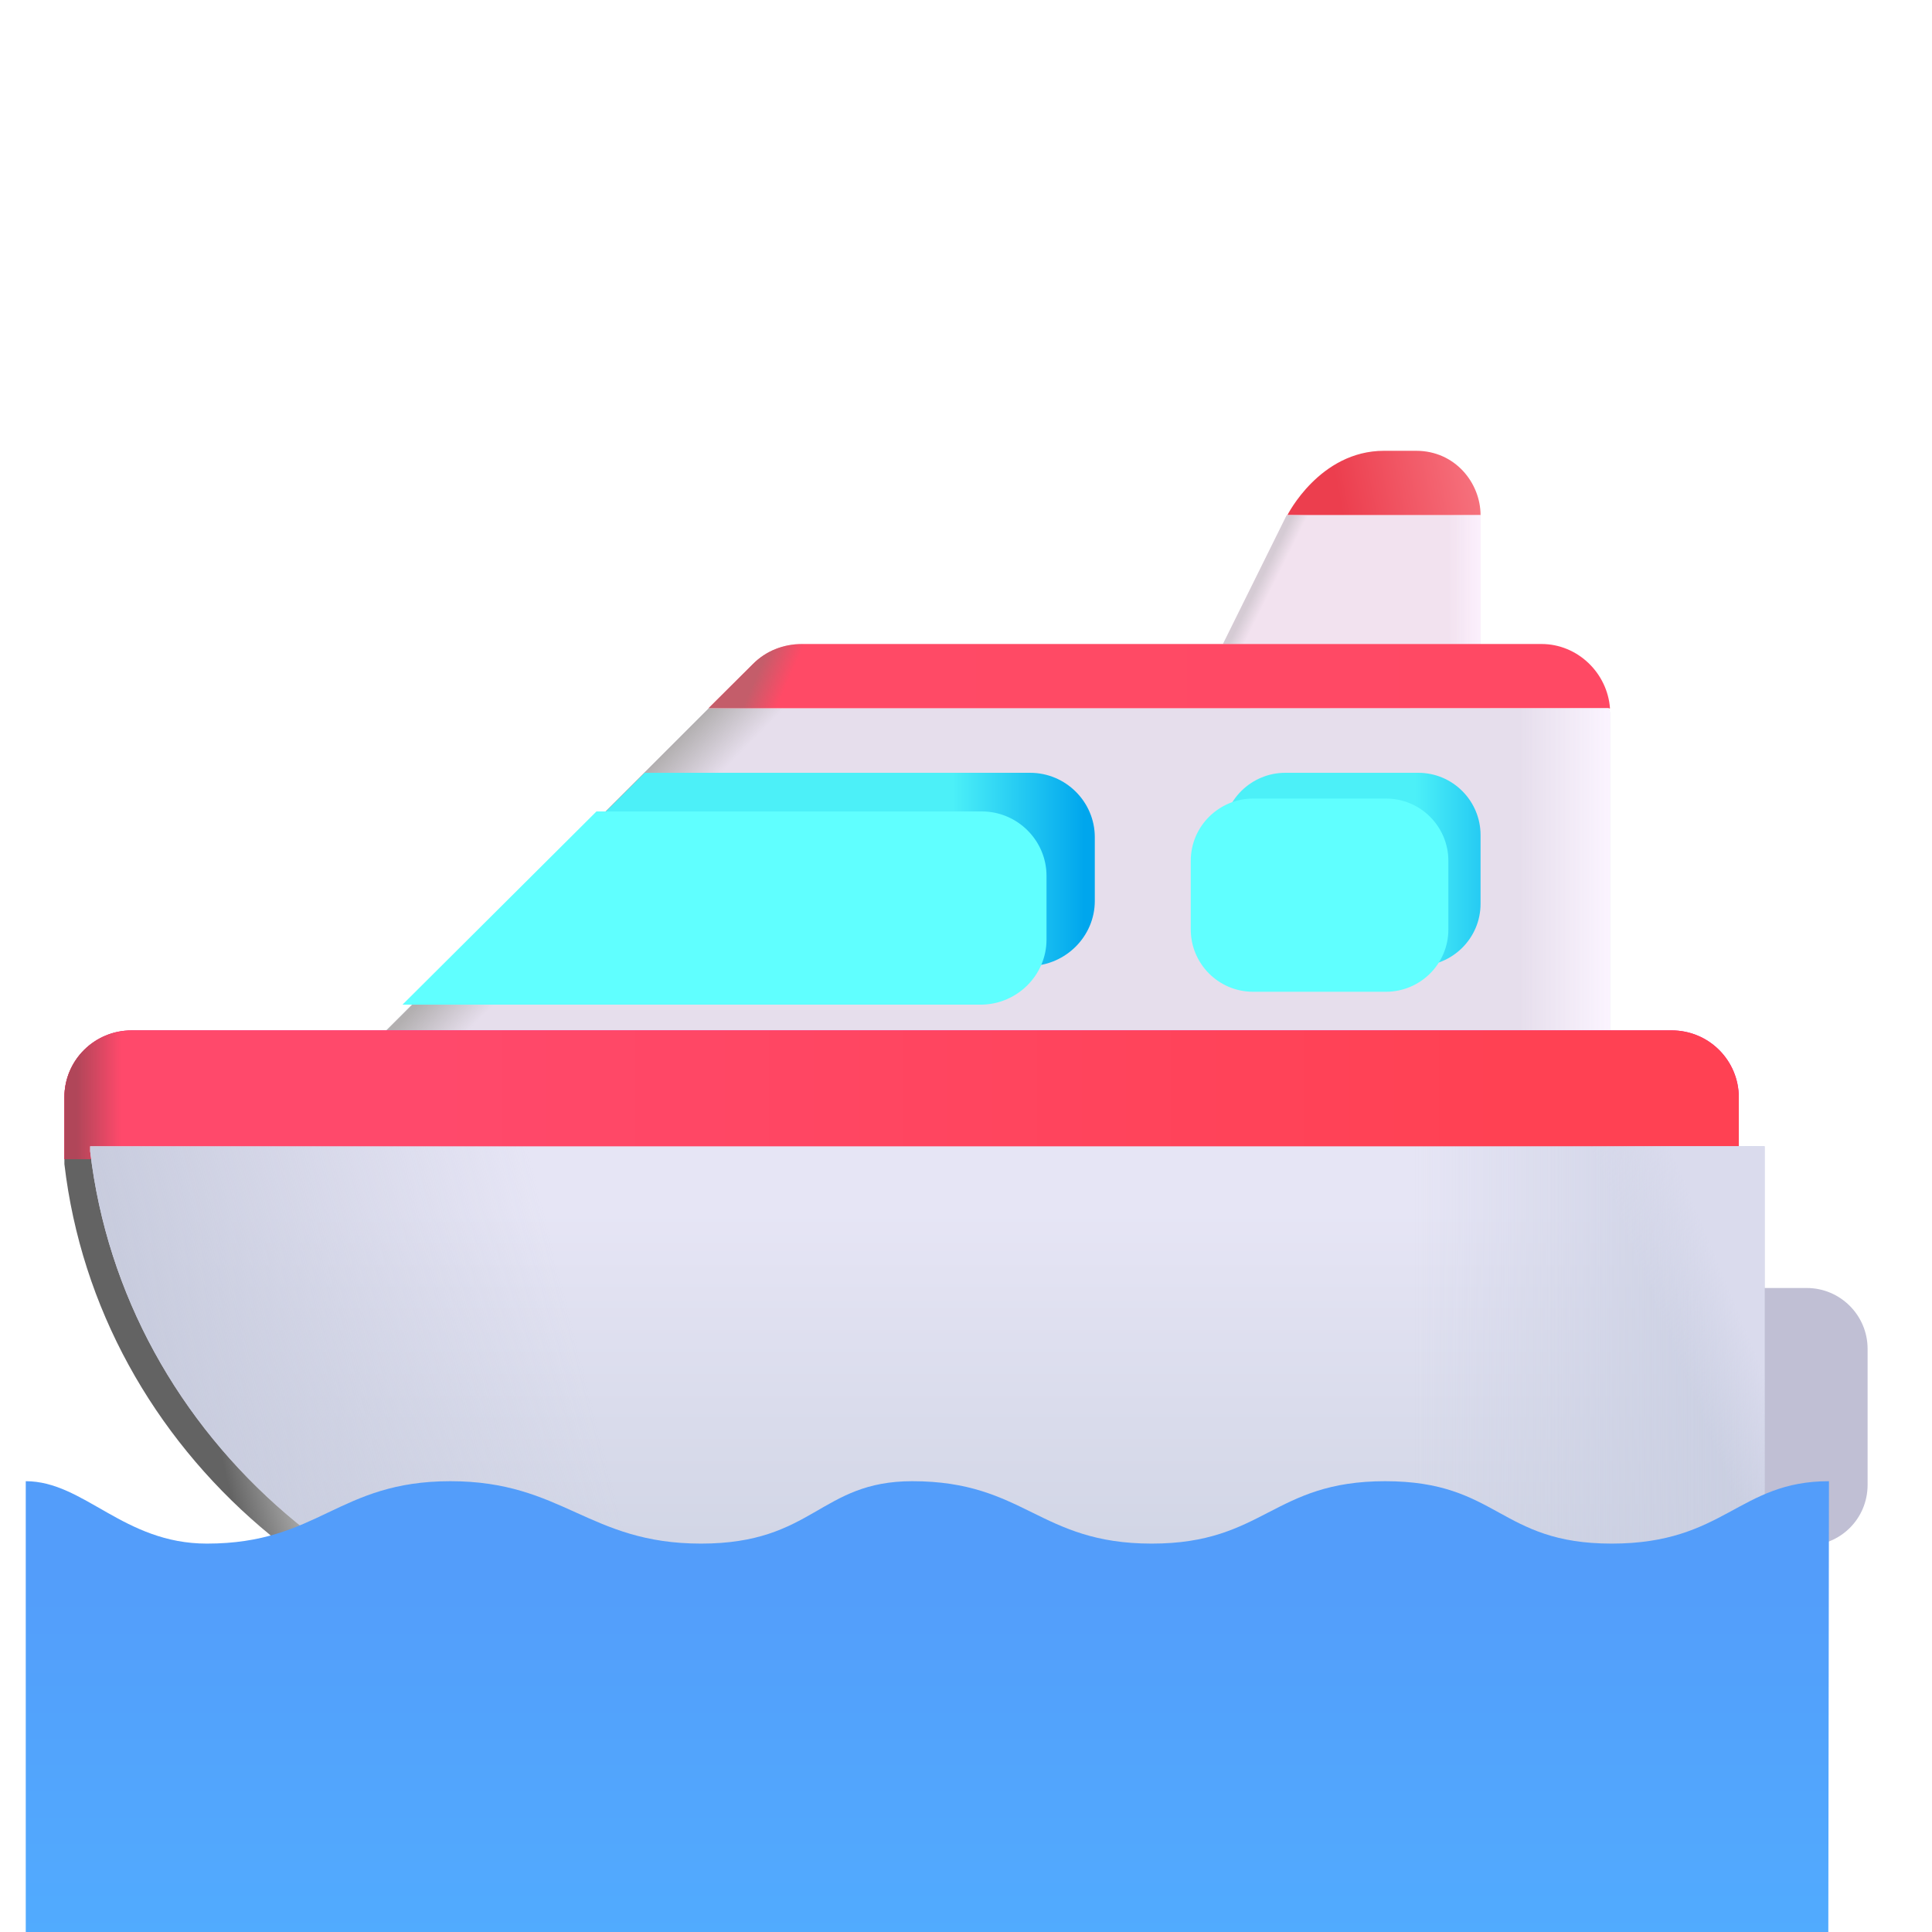 <svg viewBox="1 1 30 30" xmlns="http://www.w3.org/2000/svg">
<path d="M22.49 8H22.99C23.596 8 23.99 8.5 23.99 9H20.99C20.99 9 21.49 8 22.49 8Z" fill="url(#paint0_linear_18_12403)"/>
<path d="M23.99 11H19.99L20.98 9H23.99V11Z" fill="#F2E2EF"/>
<path d="M23.99 11H19.99L20.98 9H23.99V11Z" fill="url(#paint1_linear_18_12403)"/>
<path d="M23.99 11H19.99L20.98 9H23.99V11Z" fill="url(#paint2_linear_18_12403)"/>
<path d="M24.936 11H13.455C13.164 11 12.893 11.11 12.693 11.31L12 12H26C25.96 11.45 25.498 11 24.936 11Z" fill="url(#paint3_linear_18_12403)"/>
<path d="M24.936 11H13.455C13.164 11 12.893 11.11 12.693 11.31L12 12H26C25.96 11.45 25.498 11 24.936 11Z" fill="url(#paint4_linear_18_12403)"/>
<path d="M26 17H7L12 12.009L25.98 12C25.99 12.027 26 12.046 26 12.073V17Z" fill="url(#paint5_linear_18_12403)"/>
<path d="M26 17H7L12.004 12H25.98C25.99 12.027 26 12.046 26 12.073V17Z" fill="#E6DEEC"/>
<path d="M26 17H7L12.004 12H25.98C25.99 12.027 26 12.046 26 12.073V17Z" fill="url(#paint6_linear_18_12403)"/>
<path d="M26 17H7L12.004 12H25.98C25.99 12.027 26 12.046 26 12.073V17Z" fill="url(#paint7_linear_18_12403)"/>
<path d="M23.022 13H20.958C20.429 13 19.99 13.429 19.99 13.967V15.033C19.99 15.562 20.419 16 20.958 16H23.022C23.551 16 23.99 15.571 23.99 15.033V13.967C23.99 13.438 23.561 13 23.022 13Z" fill="url(#paint8_linear_18_12403)"/>
<g filter="url(#filter0_i_18_12403)">
<path d="M23.022 13H20.958C20.429 13 19.99 13.429 19.99 13.967V15.033C19.99 15.562 20.419 16 20.958 16H23.022C23.551 16 23.99 15.571 23.99 15.033V13.967C23.99 13.438 23.561 13 23.022 13Z" fill="#60FFFF"/>
</g>
<path d="M18 14.99V14C18 13.45 17.548 13 16.996 13H11.012L8 16H16.996C17.548 15.99 18 15.54 18 14.99Z" fill="url(#paint9_linear_18_12403)"/>
<g filter="url(#filter1_i_18_12403)">
<path d="M18 14.99V14C18 13.45 17.548 13 16.996 13H11.012L8 16H16.996C17.548 15.99 18 15.54 18 14.99Z" fill="#60FFFF"/>
</g>
<path d="M29.055 25H27V21H29.055C29.576 21 30 21.424 30 21.945V24.055C30 24.585 29.576 25 29.055 25Z" fill="#C0BFD4"/>
<path d="M28 18.04C28 17.47 27.539 17 26.958 17H3.042C2.471 17 2 17.46 2 18.04C2 18.37 2 19 2 19H28V18.04Z" fill="url(#paint10_linear_18_12403)"/>
<path d="M28 18.04C28 17.47 27.539 17 26.958 17H3.042C2.471 17 2 17.46 2 18.04C2 18.37 2 19 2 19H28V18.04Z" fill="url(#paint11_linear_18_12403)"/>
<path d="M28 18.04C28 17.47 27.539 17 26.958 17H3.042C2.471 17 2 17.46 2 18.04C2 18.37 2 19 2 19H28V18.04Z" fill="url(#paint12_linear_18_12403)"/>
<path d="M2 19C2 19.019 2 19.048 2 19.076C2.522 23.535 6.491 27 11.323 27H26.955C27.528 27 28 26.561 28 26.007V19.076V19H2V19Z" fill="url(#paint13_radial_18_12403)"/>
<g filter="url(#filter2_i_18_12403)">
<path d="M2 19C2 19.019 2 19.048 2 19.076C2.522 23.535 6.491 27 11.323 27H26.955C27.528 27 28 26.561 28 26.007V19.076V19H2Z" fill="url(#paint14_linear_18_12403)"/>
<path d="M2 19C2 19.019 2 19.048 2 19.076C2.522 23.535 6.491 27 11.323 27H26.955C27.528 27 28 26.561 28 26.007V19.076V19H2Z" fill="url(#paint15_linear_18_12403)"/>
<path d="M2 19C2 19.019 2 19.048 2 19.076C2.522 23.535 6.491 27 11.323 27H26.955C27.528 27 28 26.561 28 26.007V19.076V19H2Z" fill="url(#paint16_linear_18_12403)"/>
<path d="M2 19C2 19.019 2 19.048 2 19.076C2.522 23.535 6.491 27 11.323 27H26.955C27.528 27 28 26.561 28 26.007V19.076V19H2Z" fill="url(#paint17_linear_18_12403)"/>
</g>
<g filter="url(#filter3_ii_18_12403)">
<path d="M30 23C28.594 23 28.384 23.969 26.625 23.969C24.876 23.969 24.869 23 23.109 23C21.36 23 21.233 23.969 19.484 23.969C17.734 23.969 17.515 23 15.766 23C14.328 23 14.236 23.969 12.486 23.969C10.737 23.969 10.343 23 8.594 23C6.844 23 6.552 23.969 4.812 23.969C3.516 23.969 2.906 23 2 23V30H29.99L30 23Z" fill="url(#paint18_linear_18_12403)"/>
</g>
<defs>
<filter id="filter0_i_18_12403" x="19.49" y="13" width="4.5" height="3.4" filterUnits="userSpaceOnUse" color-interpolation-filters="sRGB">
<feFlood flood-opacity="0" result="BackgroundImageFix"/>
<feBlend mode="normal" in="SourceGraphic" in2="BackgroundImageFix" result="shape"/>
<feColorMatrix in="SourceAlpha" type="matrix" values="0 0 0 0 0 0 0 0 0 0 0 0 0 0 0 0 0 0 127 0" result="hardAlpha"/>
<feOffset dx="-0.5" dy="0.4"/>
<feGaussianBlur stdDeviation="0.375"/>
<feComposite in2="hardAlpha" operator="arithmetic" k2="-1" k3="1"/>
<feColorMatrix type="matrix" values="0 0 0 0 0.267 0 0 0 0 0.733 0 0 0 0 0.945 0 0 0 1 0"/>
<feBlend mode="normal" in2="shape" result="effect1_innerShadow_18_12403"/>
</filter>
<filter id="filter1_i_18_12403" x="7.25" y="13" width="10.75" height="3.6" filterUnits="userSpaceOnUse" color-interpolation-filters="sRGB">
<feFlood flood-opacity="0" result="BackgroundImageFix"/>
<feBlend mode="normal" in="SourceGraphic" in2="BackgroundImageFix" result="shape"/>
<feColorMatrix in="SourceAlpha" type="matrix" values="0 0 0 0 0 0 0 0 0 0 0 0 0 0 0 0 0 0 127 0" result="hardAlpha"/>
<feOffset dx="-0.75" dy="0.6"/>
<feGaussianBlur stdDeviation="0.5"/>
<feComposite in2="hardAlpha" operator="arithmetic" k2="-1" k3="1"/>
<feColorMatrix type="matrix" values="0 0 0 0 0.267 0 0 0 0 0.733 0 0 0 0 0.945 0 0 0 1 0"/>
<feBlend mode="normal" in2="shape" result="effect1_innerShadow_18_12403"/>
</filter>
<filter id="filter2_i_18_12403" x="2" y="18.8" width="26.4" height="8.2" filterUnits="userSpaceOnUse" color-interpolation-filters="sRGB">
<feFlood flood-opacity="0" result="BackgroundImageFix"/>
<feBlend mode="normal" in="SourceGraphic" in2="BackgroundImageFix" result="shape"/>
<feColorMatrix in="SourceAlpha" type="matrix" values="0 0 0 0 0 0 0 0 0 0 0 0 0 0 0 0 0 0 127 0" result="hardAlpha"/>
<feOffset dx="0.4" dy="-0.2"/>
<feGaussianBlur stdDeviation="0.375"/>
<feComposite in2="hardAlpha" operator="arithmetic" k2="-1" k3="1"/>
<feColorMatrix type="matrix" values="0 0 0 0 0.514 0 0 0 0 0.525 0 0 0 0 0.616 0 0 0 1 0"/>
<feBlend mode="normal" in2="shape" result="effect1_innerShadow_18_12403"/>
</filter>
<filter id="filter3_ii_18_12403" x="1.4" y="23" width="28.6" height="7.6" filterUnits="userSpaceOnUse" color-interpolation-filters="sRGB">
<feFlood flood-opacity="0" result="BackgroundImageFix"/>
<feBlend mode="normal" in="SourceGraphic" in2="BackgroundImageFix" result="shape"/>
<feColorMatrix in="SourceAlpha" type="matrix" values="0 0 0 0 0 0 0 0 0 0 0 0 0 0 0 0 0 0 127 0" result="hardAlpha"/>
<feOffset dx="-0.6" dy="0.6"/>
<feGaussianBlur stdDeviation="0.3"/>
<feComposite in2="hardAlpha" operator="arithmetic" k2="-1" k3="1"/>
<feColorMatrix type="matrix" values="0 0 0 0 0.384 0 0 0 0 0.675 0 0 0 0 0.996 0 0 0 1 0"/>
<feBlend mode="normal" in2="shape" result="effect1_innerShadow_18_12403"/>
<feColorMatrix in="SourceAlpha" type="matrix" values="0 0 0 0 0 0 0 0 0 0 0 0 0 0 0 0 0 0 127 0" result="hardAlpha"/>
<feOffset dy="0.4"/>
<feGaussianBlur stdDeviation="0.2"/>
<feComposite in2="hardAlpha" operator="arithmetic" k2="-1" k3="1"/>
<feColorMatrix type="matrix" values="0 0 0 0 0.306 0 0 0 0 0.557 0 0 0 0 0.882 0 0 0 1 0"/>
<feBlend mode="normal" in2="effect1_innerShadow_18_12403" result="effect2_innerShadow_18_12403"/>
</filter>
<linearGradient id="paint0_linear_18_12403" x1="24.25" y1="8" x2="21.75" y2="8.5" gradientUnits="userSpaceOnUse">
<stop stop-color="#F87B86"/>
<stop offset="1" stop-color="#EC3E4E"/>
</linearGradient>
<linearGradient id="paint1_linear_18_12403" x1="20.751" y1="9.642" x2="20.946" y2="9.739" gradientUnits="userSpaceOnUse">
<stop stop-color="#D5CBD4"/>
<stop offset="1" stop-color="#D5CBD4" stop-opacity="0"/>
</linearGradient>
<linearGradient id="paint2_linear_18_12403" x1="23.99" y1="10.356" x2="23.49" y2="10.356" gradientUnits="userSpaceOnUse">
<stop stop-color="#FCF0FD"/>
<stop offset="1" stop-color="#FCF0FD" stop-opacity="0"/>
</linearGradient>
<linearGradient id="paint3_linear_18_12403" x1="26" y1="12" x2="12.875" y2="12" gradientUnits="userSpaceOnUse">
<stop stop-color="#FF4964"/>
<stop offset="1" stop-color="#FF4A66"/>
</linearGradient>
<linearGradient id="paint4_linear_18_12403" x1="12.173" y1="12" x2="12.916" y2="12.325" gradientUnits="userSpaceOnUse">
<stop offset="0.4" stop-color="#C45D6A"/>
<stop offset="1" stop-color="#C45D6A" stop-opacity="0"/>
</linearGradient>
<linearGradient id="paint5_linear_18_12403" x1="28.5" y1="28.5" x2="9.5" y2="11.5" gradientUnits="userSpaceOnUse">
<stop stop-color="#D3D2D2"/>
<stop offset="0.084" stop-color="white"/>
<stop offset="0.856" stop-color="white"/>
<stop offset="0.998" stop-color="#636363"/>
</linearGradient>
<linearGradient id="paint6_linear_18_12403" x1="26" y1="15.109" x2="24.586" y2="15.109" gradientUnits="userSpaceOnUse">
<stop stop-color="#FBF4FF"/>
<stop offset="1" stop-color="#FBF4FF" stop-opacity="0"/>
</linearGradient>
<linearGradient id="paint7_linear_18_12403" x1="10.247" y1="13.781" x2="10.854" y2="14.376" gradientUnits="userSpaceOnUse">
<stop stop-color="#B2AFB0"/>
<stop offset="1" stop-color="#B2AFB0" stop-opacity="0"/>
</linearGradient>
<linearGradient id="paint8_linear_18_12403" x1="20" y1="15" x2="25" y2="15" gradientUnits="userSpaceOnUse">
<stop offset="0.595" stop-color="#4CF0F8"/>
<stop offset="1" stop-color="#00A6ED"/>
</linearGradient>
<linearGradient id="paint9_linear_18_12403" x1="8.025" y1="15" x2="18.5" y2="15" gradientUnits="userSpaceOnUse">
<stop offset="0.741" stop-color="#4CF0F8"/>
<stop offset="0.937" stop-color="#00A6ED"/>
</linearGradient>
<linearGradient id="paint10_linear_18_12403" x1="28.002" y1="18.003" x2="2.003" y2="18.003" gradientUnits="userSpaceOnUse">
<stop offset="0.895" stop-color="#F70A8D"/>
<stop offset="1" stop-color="#CC0649"/>
</linearGradient>
<linearGradient id="paint11_linear_18_12403" x1="7.75" y1="18.5" x2="24.375" y2="18.5" gradientUnits="userSpaceOnUse">
<stop stop-color="#FF496B"/>
<stop offset="1" stop-color="#FF4153"/>
</linearGradient>
<linearGradient id="paint12_linear_18_12403" x1="2" y1="19" x2="2.892" y2="19" gradientUnits="userSpaceOnUse">
<stop offset="0.214" stop-color="#B04659"/>
<stop offset="1" stop-color="#B04659" stop-opacity="0"/>
</linearGradient>
<radialGradient id="paint13_radial_18_12403" cx="0" cy="0" r="1" gradientUnits="userSpaceOnUse" gradientTransform="translate(21.259 16.714) rotate(146.274) scale(18.525 12.781)">
<stop stop-color="#D3D2D2"/>
<stop offset="0.084" stop-color="white"/>
<stop offset="0.884" stop-color="white"/>
<stop offset="0.998" stop-color="#636363"/>
</radialGradient>
<linearGradient id="paint14_linear_18_12403" x1="15" y1="20" x2="15" y2="25.062" gradientUnits="userSpaceOnUse">
<stop stop-color="#E6E5F5"/>
<stop offset="1" stop-color="#D2D6E6"/>
</linearGradient>
<linearGradient id="paint15_linear_18_12403" x1="2.941" y1="24.106" x2="9.656" y2="22.411" gradientUnits="userSpaceOnUse">
<stop stop-color="#C7CBDD"/>
<stop offset="1" stop-color="#C7CBDD" stop-opacity="0"/>
</linearGradient>
<linearGradient id="paint16_linear_18_12403" x1="28" y1="21.438" x2="22.562" y2="21.438" gradientUnits="userSpaceOnUse">
<stop stop-color="#C9CEE1"/>
<stop offset="1" stop-color="#C9CEE1" stop-opacity="0"/>
</linearGradient>
<linearGradient id="paint17_linear_18_12403" x1="28" y1="22.562" x2="26.938" y2="23" gradientUnits="userSpaceOnUse">
<stop stop-color="#DADBED"/>
<stop offset="1" stop-color="#DADBED" stop-opacity="0"/>
</linearGradient>
<linearGradient id="paint18_linear_18_12403" x1="18.843" y1="30.875" x2="18.843" y2="24.343" gradientUnits="userSpaceOnUse">
<stop stop-color="#51ADFF"/>
<stop offset="1" stop-color="#539DFA"/>
</linearGradient>
</defs>
</svg>
